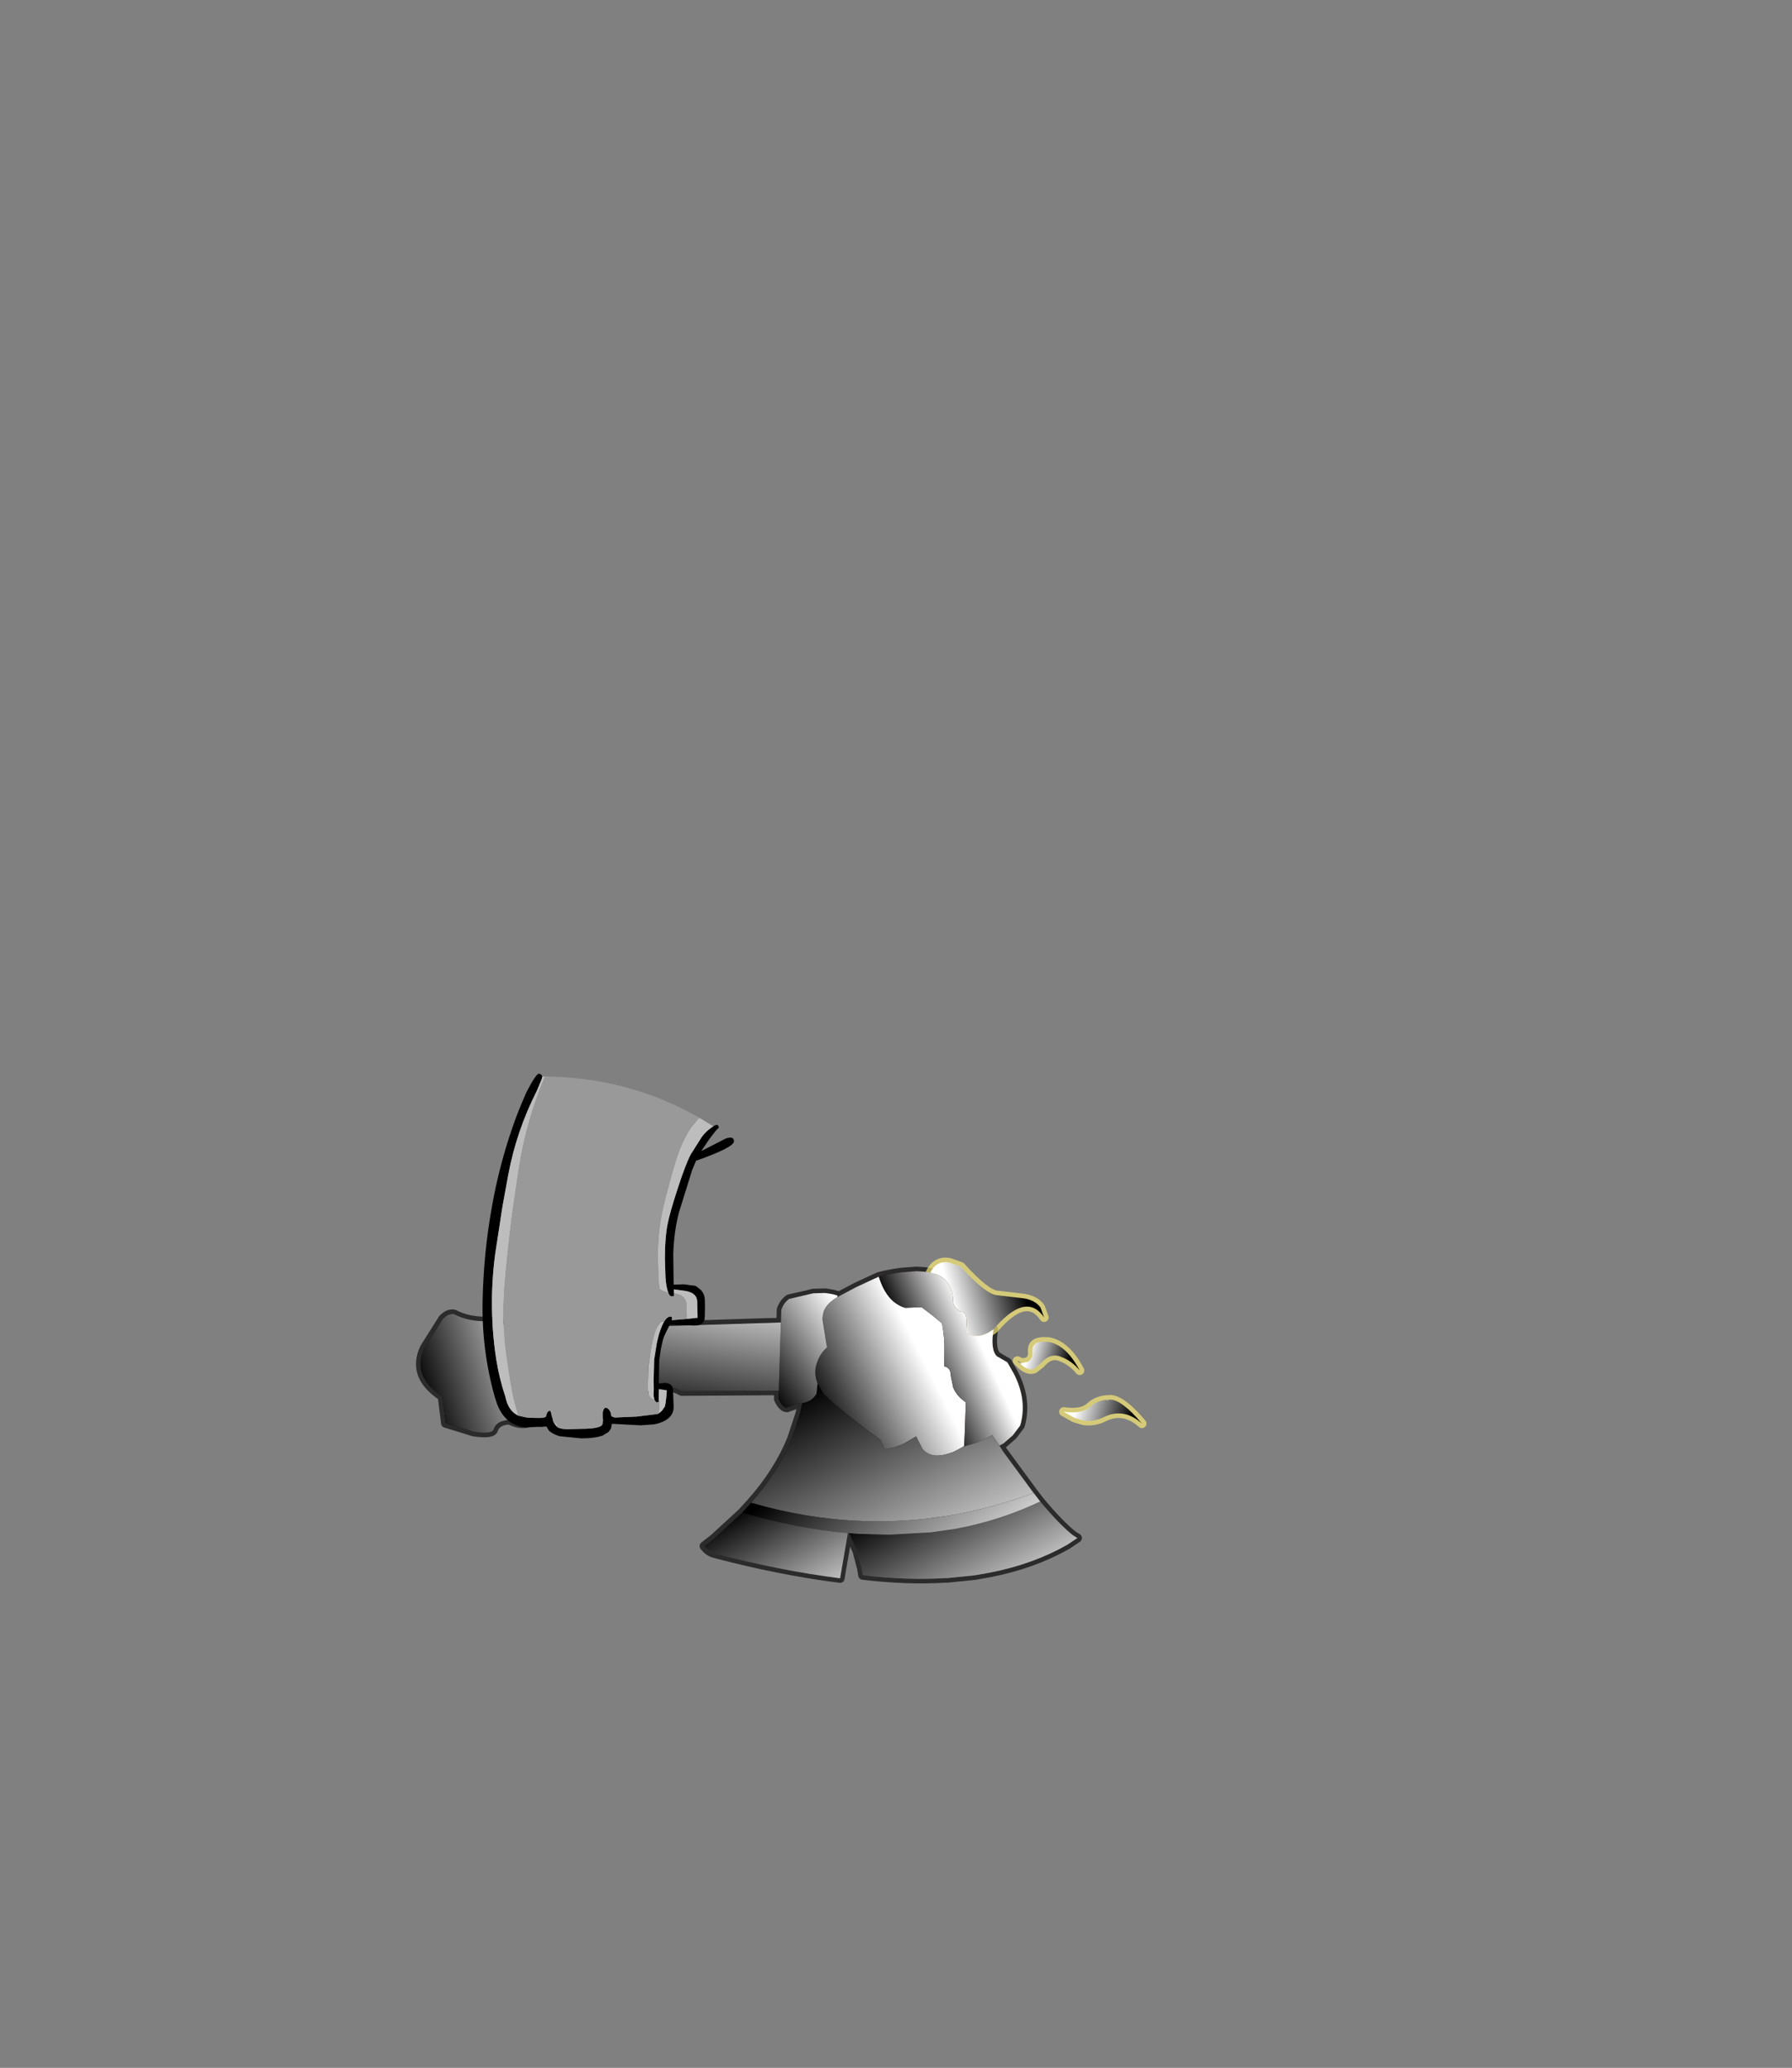 <?xml version="1.0" encoding="UTF-8" standalone="no"?>
<svg xmlns:xlink="http://www.w3.org/1999/xlink" height="531.5px" width="460.6px" xmlns="http://www.w3.org/2000/svg">
  <rect width="100%" height="100%" fill="#808080" stroke="none"/>
  <g transform="matrix(1.0, 0.0, 0.0, 1.0, 193.65, 334.05)">
    <use height="101.2" transform="matrix(0.77, 1.358, -1.358, 0.77, 44.94, -67.396)" width="84.7" xlink:href="#sprite0"/>
    <use height="93.75" transform="matrix(1.0, 0.0, 0.0, 1.0, -69.6, -58.1)" width="64.6" xlink:href="#shape2"/>
  </g>
  <defs>
    <g id="sprite0" transform="matrix(1.0, 0.0, 0.0, 1.0, 0.75, 0.75)">
      <use height="101.2" transform="matrix(1.0, 0.0, 0.0, 1.0, -0.75, -0.75)" width="84.7" xlink:href="#shape0"/>
      <use height="99.7" transform="matrix(1.0, 0.0, 0.0, 1.0, 0.0, 0.0)" width="83.2" xlink:href="#sprite1"/>
    </g>
    <g id="shape0" transform="matrix(1.0, 0.0, 0.0, 1.0, 0.75, 0.75)">
      <path d="M82.3 18.95 L83.05 18.55 83.2 20.55 Q83.2 27.0 80.95 33.75 L80.25 35.75 80.05 36.3 79.65 36.25 79.05 36.2 79.0 36.2 79.25 35.4 79.85 33.65 Q81.9 26.8 82.3 18.95 M78.2 40.5 L78.1 40.65 Q75.3 46.4 70.95 52.3 L69.75 51.85 Q74.3 46.7 77.25 40.5 L77.25 40.4 77.7 40.4 78.2 40.5 M73.05 21.15 L74.8 20.9 Q74.35 27.05 72.55 33.05 L71.45 32.95 70.2 32.85 Q72.05 27.2 73.05 21.15 M68.05 38.55 L69.45 35.05 71.8 35.35 70.35 39.05 68.05 38.55" fill="#dddddd" fill-rule="evenodd" stroke="none"/>
      <path d="M33.1 18.05 Q31.85 16.2 33.15 14.55 34.75 15.2 37.15 15.3 36.75 15.8 36.75 16.4 34.75 16.2 33.1 18.05 M45.7 11.5 L45.85 12.1 46.35 13.6 46.4 14.35 46.4 14.65 46.35 15.35 Q46.05 17.05 44.65 17.85 L43.35 17.0 43.35 16.4 Q43.35 15.5 42.95 14.15 L42.9 14.05 43.25 13.8 44.9 12.3 45.7 11.5 M66.75 8.1 L65.6 9.2 63.85 10.25 Q65.7 7.85 65.3 6.1 64.9 4.4 65.8 2.8 L65.75 3.2 Q65.75 4.1 66.25 5.3 66.75 6.45 66.75 7.45 L66.75 8.1 M55.3 11.05 Q55.1 12.05 53.65 12.5 L53.5 12.25 53.8 11.3 Q53.7 10.25 52.75 9.85 51.1 9.15 52.35 7.15 52.35 8.7 53.9 9.2 54.8 9.45 55.3 11.05" fill="#e0b71f" fill-rule="evenodd" stroke="none"/>
      <path d="M33.15 14.55 L34.7 13.2 Q40.55 11.9 41.7 10.4 L44.15 7.05 Q45.45 5.25 47.05 5.1 L48.75 5.4 Q44.35 5.75 45.65 11.3 L45.7 11.5 44.9 12.3 43.25 13.8 42.9 14.05 42.25 12.0 Q41.7 13.05 39.05 14.0 37.65 14.5 37.15 15.3 34.75 15.2 33.15 14.55 M66.75 8.1 L66.75 7.45 Q66.75 6.45 66.25 5.3 65.75 4.1 65.75 3.2 L65.8 2.8 65.85 2.65 Q66.8 0.95 71.9 0.0 68.2 1.25 67.9 4.75 67.85 6.65 66.75 8.1 M52.35 7.15 L52.6 6.75 Q54.5 4.45 59.25 4.6 57.2 4.95 55.75 6.2 54.25 7.4 55.1 9.65 L55.3 11.05 Q54.8 9.45 53.9 9.2 52.35 8.7 52.35 7.15" fill="#fee701" fill-rule="evenodd" stroke="none"/>
      <path d="M29.5 25.75 Q30.0 23.9 30.6 22.45 L30.65 22.45 Q31.65 23.7 33.35 23.7 34.05 23.7 35.45 22.4 36.8 21.1 37.85 21.1 L39.45 21.2 37.35 22.1 36.1 24.5 Q33.85 26.7 29.5 25.75 M62.55 20.55 L62.6 20.95 Q62.95 22.2 63.45 22.2 L61.4 22.4 61.4 22.25 59.15 20.35 57.2 19.25 56.4 18.95 56.6 18.4 56.4 18.95 54.35 18.4 54.75 18.05 55.15 16.95 55.2 17.0 56.6 18.4 56.75 18.0 59.05 19.35 Q61.2 20.7 62.15 20.7 L62.55 20.55 M61.15 25.45 L60.75 27.25 60.65 27.25 57.5 25.3 54.55 23.5 Q52.95 24.3 51.4 24.1 L49.55 23.5 Q49.0 23.2 48.6 23.2 48.1 23.2 47.7 23.6 L47.65 23.65 44.5 21.85 46.95 22.3 47.8 22.1 48.0 22.05 47.8 21.7 47.75 21.6 47.35 20.95 45.4 18.45 Q46.45 19.3 47.55 19.55 L48.35 19.7 48.5 19.95 48.95 20.6 Q50.75 22.65 55.2 23.05 L57.75 23.4 Q60.25 23.85 61.25 24.9 L61.15 25.45 M48.5 19.95 L47.35 20.95 48.5 19.95 M48.0 22.05 L48.6 23.2 48.0 22.05" fill="#6d0c01" fill-rule="evenodd" stroke="none"/>
      <path d="M30.6 22.45 L30.6 22.4 31.75 19.95 Q32.9 18.6 33.7 18.25 35.5 17.4 36.55 17.4 37.25 17.4 38.4 17.95 L40.55 18.5 Q41.1 18.5 41.65 18.0 L42.45 17.5 Q43.7 17.5 45.5 20.1 L46.95 22.3 44.5 21.85 Q42.85 21.0 41.3 20.5 L39.45 21.2 37.85 21.1 Q36.8 21.1 35.45 22.4 34.05 23.7 33.35 23.7 31.65 23.7 30.65 22.45 L30.6 22.45 M53.3 15.15 L57.45 15.45 Q59.7 15.85 60.45 17.0 L61.35 18.15 62.25 19.4 62.55 20.55 62.15 20.7 Q61.2 20.7 59.05 19.35 L56.75 18.0 Q56.85 17.3 55.55 15.85 L55.25 15.6 54.95 15.45 53.3 15.15 M61.4 23.3 L61.25 24.9 Q60.25 23.85 57.75 23.4 L55.2 23.05 Q50.75 22.65 48.95 20.6 49.6 20.15 50.45 19.85 52.25 19.2 53.8 19.2 58.45 19.2 61.4 23.3 M48.2 18.3 Q47.9 18.3 47.45 18.6 L47.45 18.7 47.75 18.8 49.15 18.8 49.15 18.5 48.2 18.3 M46.4 14.65 Q48.1 16.0 52.25 15.9 53.85 15.8 55.15 16.95 L54.75 18.05 54.35 18.4 Q51.75 18.05 49.55 19.3 L48.5 19.95 48.35 19.7 47.55 19.55 Q46.45 19.3 45.4 18.45 L44.7 17.9 44.65 17.85 Q46.05 17.05 46.35 15.35 L46.4 14.65 M42.9 19.65 Q42.35 20.15 42.75 20.5 L44.6 20.6 Q44.3 19.65 42.9 19.65 M57.75 23.4 L58.1 23.15 Q57.95 22.0 56.0 22.05 55.7 22.75 56.35 23.05 L57.75 23.4 M35.25 21.25 Q35.7 20.85 36.05 21.05 36.35 21.25 36.35 20.8 L36.05 20.05 Q35.7 19.7 35.25 19.7 34.8 19.7 34.5 20.05 34.15 20.35 34.15 20.8 34.15 21.25 34.5 21.45 34.8 21.65 35.25 21.25" fill="#9d1a00" fill-rule="evenodd" stroke="none"/>
      <path d="M31.75 19.95 Q32.7 18.45 33.1 18.05 34.75 16.2 36.75 16.4 37.9 16.45 39.15 17.15 40.05 17.6 41.2 16.85 41.3 16.4 42.0 16.45 42.4 16.45 43.35 17.0 L44.65 17.85 44.7 17.9 45.4 18.45 47.35 20.95 47.75 21.6 47.8 21.7 48.0 22.05 47.8 22.1 46.95 22.3 45.5 20.1 Q43.7 17.5 42.45 17.5 L41.65 18.0 Q41.1 18.5 40.55 18.5 L38.4 17.95 Q37.25 17.4 36.55 17.4 35.5 17.4 33.7 18.25 32.9 18.6 31.75 19.95 M46.35 13.6 Q49.05 15.75 50.5 15.3 L52.2 14.3 54.35 14.3 Q59.3 14.5 62.3 17.6 L62.95 19.1 63.1 19.45 63.5 21.4 63.5 22.2 63.45 22.2 Q62.95 22.2 62.6 20.95 L62.55 20.55 62.25 19.4 61.35 18.15 60.45 17.0 Q59.7 15.85 57.45 15.45 L53.3 15.15 54.95 15.45 55.25 15.6 55.55 15.85 Q56.85 17.3 56.75 18.0 L56.6 18.4 55.2 17.0 55.15 16.95 Q53.85 15.8 52.25 15.9 48.1 16.0 46.4 14.65 L46.4 14.35 46.35 13.6 M56.4 18.95 L57.2 19.25 59.15 20.35 61.4 22.25 61.4 22.4 61.4 23.3 Q58.45 19.2 53.8 19.2 52.25 19.2 50.45 19.85 49.6 20.15 48.95 20.6 L48.5 19.95 49.55 19.3 Q51.75 18.05 54.35 18.4 L56.4 18.95 M53.3 15.15 L50.5 15.3 53.3 15.15" fill="#fe8116" fill-rule="evenodd" stroke="none"/>
      <path d="M42.75 48.2 L42.2 47.7 41.45 46.75 Q41.9 45.4 41.2 44.2 L39.95 43.3 40.0 43.2 41.85 43.2 Q45.45 42.1 50.7 39.8 L50.85 39.75 52.5 40.95 Q52.15 41.9 49.35 42.55 43.6 43.85 42.75 48.2 M63.5 22.2 L64.5 22.15 Q64.25 23.1 63.4 23.8 L61.95 25.3 Q61.7 25.75 61.75 27.65 L61.8 29.45 61.75 30.5 Q61.7 31.3 61.1 32.2 L59.95 32.1 59.8 32.05 Q60.4 31.05 60.65 29.35 L60.7 28.45 60.7 28.1 60.7 27.55 60.75 27.25 61.15 25.45 61.55 25.3 61.25 24.9 61.4 23.3 61.4 22.4 63.45 22.2 63.5 22.2 M55.45 35.55 L55.4 33.4 57.65 33.5 57.75 33.55 59.55 33.8 59.15 34.1 Q58.35 34.7 57.8 36.15 L55.45 35.6 55.45 35.55" fill="#260d0d" fill-rule="evenodd" stroke="none"/>
      <path d="M45.7 51.45 L42.75 48.2 Q43.6 43.85 49.35 42.55 52.15 41.9 52.5 40.95 L62.25 47.8 Q54.25 51.4 47.65 51.5 L47.35 51.5 45.7 51.45 M64.5 22.15 L64.6 22.15 73.05 21.15 Q72.05 27.2 70.2 32.85 L61.1 32.2 Q61.7 31.3 61.75 30.5 L61.8 29.45 61.75 27.65 Q61.7 25.75 61.95 25.3 L63.4 23.8 Q64.25 23.1 64.5 22.15 M57.8 36.15 Q58.35 34.7 59.15 34.1 L59.55 33.8 69.45 35.05 68.05 38.55 67.7 38.45 57.8 36.15" fill="#160c0c" fill-rule="evenodd" stroke="none"/>
      <path d="M53.65 12.5 L52.8 12.75 53.5 12.25 53.65 12.5 M48.2 18.3 L49.15 18.5 49.15 18.8 47.75 18.8 47.45 18.7 47.45 18.6 Q47.9 18.3 48.2 18.3 M42.9 19.65 Q44.3 19.65 44.6 20.6 L42.75 20.5 Q42.35 20.15 42.9 19.65 M57.75 23.4 L56.35 23.05 Q55.7 22.75 56.0 22.05 57.95 22.0 58.1 23.15 L57.75 23.4 M35.25 21.25 Q34.8 21.65 34.5 21.45 34.15 21.25 34.15 20.8 34.15 20.35 34.5 20.05 34.8 19.7 35.25 19.7 35.7 19.7 36.05 20.05 L36.35 20.8 Q36.35 21.25 36.05 21.05 35.7 20.85 35.25 21.25" fill="#fedd14" fill-rule="evenodd" stroke="none"/>
      <path d="M42.9 14.05 L42.95 14.15 Q43.35 15.5 43.35 16.4 L43.35 17.0 Q42.4 16.45 42.0 16.45 41.3 16.4 41.2 16.85 40.05 17.6 39.15 17.15 37.9 16.45 36.75 16.4 36.75 15.8 37.15 15.3 L37.8 15.3 Q40.8 15.3 42.9 14.05" fill="#ebd325" fill-rule="evenodd" stroke="none"/>
      <path d="M29.4 26.8 L29.5 25.75 Q33.85 26.7 36.1 24.5 L37.35 22.1 39.45 21.2 41.3 20.5 Q42.85 21.0 44.5 21.85 L47.65 23.65 47.7 23.6 Q48.1 23.2 48.6 23.2 49.0 23.2 49.55 23.5 L51.4 24.1 Q52.95 24.3 54.55 23.5 L57.5 25.3 60.65 27.25 60.7 27.55 60.7 28.1 60.7 28.45 58.05 26.5 Q56.0 24.9 54.8 24.9 L51.05 25.0 51.05 25.3 52.9 26.4 Q54.45 27.35 54.45 28.05 54.45 28.4 53.75 28.4 L53.7 28.4 Q51.05 28.4 46.75 24.95 42.45 21.5 40.75 21.5 39.25 21.5 38.3 22.95 36.95 25.0 36.05 25.6 34.7 26.45 32.45 26.75 L29.4 26.8 M53.75 28.4 Q50.6 25.5 47.75 23.7 L47.65 23.65 47.75 23.7 Q50.6 25.5 53.75 28.4" fill="#8f3e01" fill-rule="evenodd" stroke="none"/>
      <path d="M42.65 24.0 L41.9 24.4 40.0 23.8 39.6 22.85 40.2 22.1 Q42.05 22.75 42.65 24.0 M56.05 30.9 L56.15 29.9 Q56.85 29.35 57.55 29.7 57.3 31.05 56.05 30.9 M48.65 29.9 Q49.6 30.65 48.6 30.9 L47.4 31.1 Q43.95 31.65 41.4 29.6 40.7 29.05 41.4 28.45 45.5 27.85 48.65 29.9 M47.4 39.6 L45.9 39.85 44.45 39.6 43.9 39.2 43.8 38.9 Q43.8 38.5 44.45 38.25 L45.05 38.05 45.9 37.95 47.4 38.25 Q48.0 38.5 48.0 38.9 48.0 39.3 47.4 39.6 M33.15 35.4 L34.65 34.3 37.45 35.85 37.55 37.1 35.3 36.65 Q33.9 36.5 33.15 35.4" fill="#a01001" fill-rule="evenodd" stroke="none"/>
      <path d="M29.15 29.9 L29.4 26.8 32.45 26.75 Q34.7 26.45 36.05 25.6 36.95 25.0 38.3 22.95 39.25 21.5 40.75 21.5 42.45 21.5 46.75 24.95 51.05 28.4 53.7 28.4 L53.75 28.4 Q54.45 28.4 54.45 28.05 54.45 27.35 52.9 26.4 L51.05 25.3 51.05 25.0 54.8 24.9 Q56.0 24.9 58.05 26.5 L60.7 28.45 60.65 29.35 Q60.4 31.05 59.8 32.05 L59.75 32.15 Q59.0 33.25 57.75 33.5 L57.65 33.5 55.4 33.4 Q54.1 33.05 52.3 32.15 52.05 32.55 51.95 33.2 51.65 35.1 50.15 35.1 49.3 35.1 48.95 34.5 48.6 33.9 47.85 33.9 46.5 33.9 44.45 35.5 L42.55 37.1 Q41.95 37.1 41.3 36.05 L40.15 34.7 38.25 34.3 36.15 33.9 Q32.85 32.6 31.4 31.7 L29.15 29.9 M42.65 24.0 Q42.05 22.75 40.2 22.1 L39.6 22.85 40.0 23.8 41.9 24.4 42.65 24.0 M56.05 30.9 Q57.3 31.05 57.55 29.7 56.85 29.35 56.15 29.9 L56.05 30.9 M48.65 29.9 Q45.5 27.85 41.4 28.45 40.7 29.05 41.4 29.6 43.95 31.65 47.4 31.1 L48.6 30.9 Q49.6 30.65 48.65 29.9" fill="#400707" fill-rule="evenodd" stroke="none"/>
      <path d="M37.15 15.3 Q37.65 14.5 39.05 14.0 41.7 13.05 42.25 12.0 L42.9 14.05 Q40.8 15.3 37.8 15.3 L37.15 15.3" fill="#fef078" fill-rule="evenodd" stroke="none"/>
      <path d="M29.05 33.35 L29.15 29.9 31.4 31.7 Q32.85 32.6 36.15 33.9 L38.25 34.3 40.15 34.7 41.3 36.05 Q41.95 37.1 42.55 37.1 L44.45 35.5 Q46.5 33.9 47.85 33.9 48.6 33.9 48.95 34.5 49.3 35.1 50.15 35.1 51.65 35.1 51.95 33.2 52.05 32.55 52.3 32.15 54.1 33.05 55.4 33.4 L55.45 35.55 55.45 35.6 Q55.35 37.25 54.75 38.9 L53.05 38.8 53.05 38.75 50.85 39.75 50.7 39.8 Q45.45 42.1 41.85 43.2 L40.0 43.2 39.75 43.2 Q38.25 42.95 37.35 42.15 36.1 41.05 35.6 39.6 L35.4 38.9 34.65 38.65 31.05 37.3 30.8 37.15 30.4 36.85 Q29.3 36.0 29.1 34.1 L29.05 33.35 M47.4 39.6 Q48.0 39.3 48.0 38.9 48.0 38.5 47.4 38.25 L45.9 37.95 45.05 38.05 44.45 38.25 Q43.8 38.5 43.8 38.9 L43.9 39.2 44.45 39.6 45.9 39.85 47.4 39.6 M52.15 35.7 Q53.2 37.3 53.05 38.75 53.2 37.3 52.15 35.7 M33.15 35.4 Q33.9 36.5 35.3 36.65 L37.55 37.1 37.45 35.85 34.65 34.3 33.15 35.4" fill="#290202" fill-rule="evenodd" stroke="none"/>
      <path d="M42.2 47.7 L41.4 47.0 41.45 46.75 42.2 47.7 M61.25 24.9 L61.55 25.3 61.15 25.45 61.25 24.9 M59.8 32.05 L59.95 32.1 59.75 32.15 59.8 32.05 M57.65 33.5 L57.75 33.5 57.75 33.55 57.65 33.5 M28.15 46.1 L28.35 46.1 28.35 46.2 28.4 46.2 28.65 46.3 28.7 46.3 28.65 46.35 28.35 46.25 27.95 46.1 28.15 46.1" fill="#211111" fill-rule="evenodd" stroke="none"/>
      <path d="M59.95 32.1 L61.1 32.2 59.55 33.8 57.75 33.55 57.75 33.5 Q59.0 33.25 59.75 32.15 L59.95 32.1 M55.45 35.6 L57.8 36.15 Q56.65 37.25 56.4 38.15 56.1 39.0 55.1 39.85 54.1 40.7 52.5 40.95 L50.85 39.75 53.05 38.75 53.05 38.8 54.75 38.9 Q55.35 37.25 55.45 35.6" fill="#4f2020" fill-rule="evenodd" stroke="none"/>
      <path d="M18.75 86.55 L18.7 86.75 18.7 87.05 18.05 87.55 16.5 85.95 18.75 86.55 M7.9 82.85 L8.05 82.5 11.3 84.2 11.8 85.25 8.55 83.8 Q8.0 83.65 7.9 82.85 M39.95 43.3 L41.2 44.2 Q41.9 45.4 41.45 46.75 40.55 45.75 39.0 44.75 35.7 42.55 34.95 40.7 34.85 40.45 31.3 38.3 L31.05 37.3 34.65 38.65 35.4 38.9 35.6 39.6 Q36.1 41.05 37.35 42.15 38.25 42.95 39.75 43.2 L39.95 43.3" fill="#754a4a" fill-rule="evenodd" stroke="none"/>
      <path d="M41.4 47.0 L40.9 47.85 41.0 48.45 Q39.7 47.4 37.5 46.5 L34.05 45.0 33.7 44.3 Q31.95 40.65 31.3 38.3 34.85 40.45 34.95 40.7 35.7 42.55 39.0 44.75 40.55 45.75 41.45 46.75 L41.4 47.0 M19.75 82.6 Q20.15 82.85 20.0 83.25 L19.65 83.9 15.15 82.5 13.85 82.05 13.2 80.95 11.9 78.7 16.6 81.0 19.75 82.6 M8.95 79.7 L9.3 78.7 9.85 80.3 8.95 79.7 M26.3 37.45 L26.55 36.5 27.4 34.9 27.35 35.8 Q27.35 38.3 28.1 40.75 L27.65 40.25 Q26.65 39.0 26.3 37.45" fill="#666666" fill-rule="evenodd" stroke="none"/>
      <path d="M57.8 36.15 L67.7 38.45 68.05 38.55 Q66.15 42.95 63.7 47.1 L62.25 47.8 52.5 40.95 Q54.1 40.7 55.1 39.85 56.1 39.0 56.4 38.15 56.65 37.25 57.8 36.15 M69.45 35.05 L59.55 33.8 61.1 32.2 70.2 32.85 69.45 35.05" fill="#3e2020" fill-rule="evenodd" stroke="none"/>
      <path d="M69.75 51.85 L69.65 51.85 67.05 51.15 64.7 49.5 67.3 45.2 70.35 39.05 75.05 40.05 77.25 40.5 Q74.3 46.7 69.75 51.85 M79.85 33.65 L79.25 35.4 79.0 36.2 74.85 35.7 71.8 35.35 72.55 33.05 79.85 33.65" fill="#c4c4c4" fill-rule="evenodd" stroke="none"/>
      <path d="M70.2 32.85 L71.45 32.95 72.55 33.05 71.8 35.35 69.45 35.05 70.2 32.85 M64.7 49.5 L64.25 49.2 62.95 48.3 63.7 47.1 Q66.15 42.95 68.05 38.55 L70.35 39.05 67.3 45.2 64.7 49.5" fill="#ffffff" fill-rule="evenodd" stroke="none"/>
      <path d="M67.05 51.15 L63.8 50.85 64.7 49.5 67.05 51.15 M74.8 20.9 Q79.75 20.0 82.3 18.95 81.9 26.8 79.85 33.65 L72.55 33.05 Q74.35 27.05 74.8 20.9 M79.0 36.2 L79.05 36.2 78.6 37.15 78.6 37.2 75.05 40.05 70.35 39.05 71.8 35.35 74.85 35.7 79.0 36.2" fill="#b3b3b3" fill-rule="evenodd" stroke="none"/>
      <path d="M80.05 36.3 L78.2 40.5 77.7 40.4 77.25 40.4 78.5 37.5 78.65 37.15 78.6 37.15 79.05 36.2 79.65 36.25 80.05 36.3 M68.3 54.8 L69.55 55.8 Q63.65 63.7 55.85 71.7 55.1 72.5 53.9 72.65 L53.6 70.6 Q57.1 68.25 61.15 64.0 66.1 58.9 68.3 54.8" fill="#d0d0d0" fill-rule="evenodd" stroke="none"/>
      <path d="M63.7 47.1 L62.95 48.3 62.25 47.8 63.7 47.1" fill="#371e1e" fill-rule="evenodd" stroke="none"/>
      <path d="M51.5 62.4 Q49.35 56.1 45.7 51.45 L47.35 51.5 47.65 51.5 Q54.25 51.4 62.25 47.8 L62.95 48.3 Q58.25 55.85 51.5 62.4" fill="#110909" fill-rule="evenodd" stroke="none"/>
      <path d="M63.8 50.85 L63.7 51.0 Q58.95 57.9 52.2 64.55 L51.5 62.4 Q58.25 55.85 62.95 48.3 L64.25 49.2 64.7 49.5 63.8 50.85" fill="#cccccc" fill-rule="evenodd" stroke="none"/>
      <path d="M63.7 51.0 L68.3 54.8 Q66.1 58.9 61.15 64.0 57.1 68.25 53.6 70.6 L52.2 64.55 Q58.95 57.9 63.7 51.0 M77.25 40.4 L77.25 40.5 75.05 40.05 78.6 37.2 78.6 37.15 78.65 37.15 78.5 37.5 77.25 40.4" fill="#a2a2a2" fill-rule="evenodd" stroke="none"/>
      <path d="M9.3 78.7 L9.35 78.5 9.5 78.1 Q9.7 77.75 9.95 77.75 L10.05 77.8 11.05 78.3 11.9 78.7 13.2 80.95 13.85 82.05 16.5 85.95 18.05 87.55 17.45 87.7 11.8 85.25 11.3 84.2 10.45 82.1 9.85 80.3 9.3 78.7 M27.4 34.9 L27.6 34.6 28.25 33.8 28.85 33.2 29.05 33.35 29.1 34.1 Q29.3 36.0 30.4 36.85 L30.8 37.15 31.05 37.3 31.3 38.3 Q31.95 40.65 33.7 44.3 L34.05 45.0 35.6 48.1 29.65 44.45 29.3 43.75 Q28.55 42.25 28.1 40.75 27.35 38.3 27.35 35.8 L27.4 34.9" fill="#7d7d7d" fill-rule="evenodd" stroke="none"/>
      <path d="M41.0 48.45 L40.8 49.55 Q40.4 50.2 38.85 50.05 L37.7 49.35 35.6 48.1 34.05 45.0 37.5 46.5 Q39.7 47.4 41.0 48.45 M19.65 83.9 L19.5 84.15 Q18.85 85.35 18.75 86.55 L16.5 85.95 13.85 82.05 15.15 82.5 19.65 83.9 M8.05 82.5 L8.95 79.7 9.85 80.3 10.45 82.1 11.3 84.2 8.05 82.5 M28.1 43.5 L26.3 42.4 Q25.5 41.5 25.4 40.4 L26.3 37.45 Q26.65 39.0 27.65 40.25 L28.1 40.75 Q28.55 42.25 29.3 43.75 L29.65 44.45 28.1 43.5" fill="#3c3c3c" fill-rule="evenodd" stroke="none"/>
      <path d="M10.05 77.8 L26.95 45.6 27.4 45.8 28.15 46.1 27.95 46.1 28.35 46.25 28.65 46.35 27.85 47.85 22.35 58.3 16.5 68.45 12.75 75.1 11.35 77.75 11.05 78.3 10.05 77.8" fill="#5e2a2a" fill-rule="evenodd" stroke="none"/>
      <path d="M37.7 49.35 L29.9 63.3 Q27.8 64.55 27.3 66.7 L27.25 66.85 Q27.05 69.55 25.4 70.7 22.95 72.6 23.5 74.4 23.8 76.65 21.2 78.1 19.8 79.5 19.95 81.45 L19.75 82.6 16.6 81.0 Q16.75 78.15 18.55 77.1 L20.8 76.4 Q21.95 76.05 21.95 75.0 21.95 74.4 21.55 73.8 21.15 73.25 21.15 72.4 21.15 71.8 21.4 71.35 21.9 70.4 23.35 69.75 L23.7 69.6 Q25.35 68.85 25.55 68.1 L25.55 67.9 Q25.55 67.3 25.05 66.5 24.55 65.7 24.55 65.2 24.55 62.85 28.35 62.3 29.45 62.1 30.0 61.2 L30.95 59.3 33.6 54.7 34.95 52.1 Q35.55 50.75 35.55 50.1 35.55 49.05 32.0 47.6 L31.65 47.45 29.7 46.75 Q29.25 46.45 28.7 46.3 L28.65 46.3 28.4 46.2 28.35 46.2 28.35 46.1 28.15 46.1 27.4 45.8 26.95 45.6 28.1 43.5 29.65 44.45 35.6 48.1 37.7 49.35" fill="#1c0f0f" fill-rule="evenodd" stroke="none"/>
      <path d="M28.7 46.3 Q29.25 46.45 29.7 46.75 L31.65 47.45 32.0 47.6 Q35.55 49.05 35.55 50.1 35.55 50.75 34.95 52.1 L31.6 49.65 Q29.95 48.7 27.85 47.85 L28.65 46.35 28.7 46.3 M21.4 71.35 Q21.15 71.8 21.15 72.4 21.15 73.25 21.55 73.8 21.95 74.4 21.95 75.0 21.95 76.05 20.8 76.4 L18.55 77.1 Q16.75 78.15 16.6 81.0 L11.9 78.7 11.05 78.3 11.35 77.75 12.75 75.1 Q16.35 74.9 21.4 71.35" fill="#261414" fill-rule="evenodd" stroke="none"/>
      <path d="M34.95 52.1 L33.6 54.7 30.95 59.3 30.0 61.2 Q29.45 62.1 28.35 62.3 24.55 62.85 24.55 65.2 24.55 65.7 25.05 66.5 25.55 67.3 25.55 67.9 L25.55 68.1 Q25.35 68.85 23.7 69.6 L23.35 69.75 Q21.9 70.4 21.4 71.35 16.35 74.9 12.75 75.1 L16.5 68.45 22.35 58.3 27.85 47.85 Q29.95 48.7 31.6 49.65 L34.95 52.1" fill="#3d2222" fill-rule="evenodd" stroke="none"/>
      <path d="M18.7 86.75 L21.85 88.2 Q21.4 89.4 20.0 90.3 19.75 90.8 19.65 91.25 18.85 91.9 18.2 93.5 17.15 96.3 14.15 96.3 13.1 96.3 12.35 95.5 11.6 94.7 10.45 94.7 9.55 94.7 7.95 95.5 6.4 96.3 5.25 96.3 3.9 96.3 2.25 94.95 L1.65 94.45 0.15 91.65 Q-0.25 90.4 0.35 89.65 2.6 88.2 4.05 85.5 5.45 82.75 7.9 82.85 8.0 83.65 8.55 83.8 L11.8 85.25 17.45 87.7 18.05 87.55 18.7 87.05 18.7 86.75 M6.55 90.1 Q8.2 90.9 9.85 90.9 9.3 90.05 7.95 89.6 L6.55 90.1 M5.0 94.35 Q5.55 94.2 5.9 93.95 6.25 93.7 5.35 93.5 L3.9 93.3 3.1 93.5 Q2.75 93.65 2.75 93.9 2.75 94.15 3.1 94.35 L3.9 94.5 5.0 94.35 M16.9 93.45 Q15.6 93.4 15.05 94.5 16.3 95.2 17.35 94.9 17.8 94.2 16.9 93.45" fill="#360404" fill-rule="evenodd" stroke="none"/>
      <path d="M5.0 94.35 L3.9 94.5 3.1 94.35 Q2.75 94.15 2.75 93.9 2.75 93.65 3.1 93.5 L3.9 93.3 5.35 93.5 Q6.25 93.7 5.9 93.95 5.55 94.2 5.0 94.35 M6.55 90.1 L7.95 89.6 Q9.3 90.05 9.85 90.9 8.2 90.9 6.55 90.1 M16.9 93.45 Q17.8 94.2 17.35 94.9 16.3 95.2 15.05 94.5 15.6 93.4 16.9 93.45" fill="#0d0c0c" fill-rule="evenodd" stroke="none"/>
      <path d="M19.65 91.25 Q19.35 92.5 20.05 93.3 20.75 93.9 18.8 96.4 L15.3 99.7 11.2 98.0 Q5.75 100.8 2.8 96.6 L1.65 94.45 2.25 94.95 Q3.9 96.3 5.25 96.3 6.4 96.3 7.95 95.5 9.55 94.7 10.45 94.7 11.6 94.7 12.35 95.5 13.1 96.3 14.15 96.3 17.15 96.3 18.2 93.5 18.85 91.9 19.65 91.25" fill="#240202" fill-rule="evenodd" stroke="none"/>
      <path d="M82.3 18.95 L83.05 18.55 83.2 20.55 Q83.2 27.0 80.95 33.75 L80.25 35.75 80.05 36.3 78.2 40.5 78.1 40.65 Q75.3 46.4 70.95 52.3 L69.75 51.85 M69.65 51.85 L67.05 51.15 63.8 50.85 63.7 51.0 68.3 54.8 69.55 55.8 Q63.65 63.7 55.85 71.7 55.1 72.5 53.9 72.65 L53.6 70.6 52.2 64.55 51.5 62.4 Q49.35 56.1 45.7 51.45 L42.75 48.2 42.2 47.7 41.4 47.0 40.9 47.85 41.0 48.45 40.8 49.55 Q40.4 50.2 38.85 50.05 L37.7 49.35 29.9 63.3 Q27.8 64.55 27.3 66.7 L27.25 66.85 Q27.05 69.55 25.4 70.7 22.95 72.6 23.5 74.4 23.8 76.65 21.2 78.1 19.8 79.5 19.95 81.45 L19.75 82.6 Q20.15 82.85 20.0 83.25 L19.65 83.9 19.5 84.15 Q18.85 85.35 18.75 86.55 L18.7 86.75 21.85 88.2 Q21.4 89.4 20.0 90.3 19.75 90.8 19.65 91.25 19.35 92.5 20.05 93.3 20.75 93.9 18.8 96.4 L15.3 99.7 11.2 98.0 Q5.75 100.8 2.8 96.6 L1.65 94.45 0.15 91.65 Q-0.25 90.4 0.35 89.65 2.6 88.2 4.05 85.5 5.45 82.75 7.9 82.85 L8.05 82.5 8.95 79.7 9.3 78.7 9.35 78.5 9.5 78.1 Q9.7 77.75 9.95 77.75 L10.05 77.8 26.95 45.6 28.1 43.5 26.3 42.4 Q25.5 41.5 25.4 40.4 L26.3 37.45 26.55 36.5 27.4 34.9 27.6 34.6 28.25 33.8 28.85 33.2 28.85 33.15 29.05 33.35 29.15 29.9 29.4 26.8 29.5 25.75 Q30.0 23.9 30.6 22.45 L30.6 22.4 31.75 19.95 Q32.7 18.45 33.1 18.05 34.75 16.2 36.75 16.4 37.9 16.45 39.15 17.15 40.05 17.6 41.2 16.85 41.3 16.4 42.0 16.45 42.4 16.45 43.35 17.0 L44.65 17.85 44.7 17.9 45.4 18.45 47.35 20.95 48.5 19.95 49.55 19.3 Q51.75 18.05 54.35 18.4 L56.4 18.95 57.2 19.25 59.15 20.35 61.4 22.25 61.4 22.4 63.45 22.2 M46.35 13.6 Q49.05 15.75 50.5 15.3 L52.2 14.3 54.35 14.3 Q59.3 14.5 62.3 17.6 L62.95 19.1 63.1 19.45 63.5 21.4 63.5 22.2 64.5 22.15 M64.6 22.15 L73.05 21.15 74.8 20.9 Q79.75 20.0 82.3 18.95 M56.75 18.0 L56.6 18.4 56.4 18.95 M61.4 22.4 L61.4 23.3 61.25 24.9 61.15 25.45 60.75 27.25 60.7 27.55 60.7 28.1 60.7 28.45 60.65 29.35 Q60.4 31.05 59.8 32.05 L59.75 32.15 Q59.0 33.25 57.75 33.5 L57.65 33.5 55.4 33.4 Q54.1 33.05 52.3 32.15 M48.0 22.05 L47.8 21.7 M47.75 21.6 L47.35 20.95 M44.5 21.85 Q42.85 21.0 41.3 20.5 L39.45 21.2 37.35 22.1 36.1 24.5 Q33.85 26.7 29.5 25.75 M60.65 27.25 L57.5 25.3 54.55 23.5 Q52.95 24.3 51.4 24.1 L49.55 23.5 Q49.0 23.2 48.6 23.2 48.1 23.2 47.7 23.6 L47.65 23.65 47.75 23.7 Q50.6 25.5 53.75 28.4 M48.6 23.2 L48.0 22.05 M47.65 23.65 L44.5 21.85 M53.3 15.15 L54.95 15.45 55.25 15.6 55.55 15.85 Q56.85 17.3 56.75 18.0 M50.5 15.3 L53.3 15.15 M60.7 27.55 L60.65 27.25 M55.45 35.55 L55.4 33.4 M68.05 38.55 L69.45 35.05 70.2 32.85 Q72.05 27.2 73.05 21.15 M41.45 46.75 L41.4 47.0 M39.95 43.3 L41.2 44.2 Q41.9 45.4 41.45 46.75 M50.7 39.8 Q45.45 42.1 41.85 43.2 L40.0 43.2 39.95 43.3 39.75 43.2 Q38.25 42.95 37.35 42.15 36.1 41.05 35.6 39.6 L35.4 38.9 34.65 38.65 31.05 37.3 M50.85 39.75 L53.05 38.75 Q53.2 37.3 52.15 35.7 M53.05 38.75 L53.05 38.8 54.75 38.9 Q55.35 37.25 55.45 35.6 M72.55 33.05 Q74.35 27.05 74.8 20.9 M72.55 33.05 L71.8 35.35 70.35 39.05 67.3 45.2 64.7 49.5 63.8 50.85 M68.05 38.55 Q66.15 42.95 63.7 47.1 L62.95 48.3 Q58.25 55.85 51.5 62.4 M29.65 44.45 L35.6 48.1 37.7 49.35 M30.8 37.15 L30.4 36.85 Q29.3 36.0 29.1 34.1 L29.05 33.35 M16.6 81.0 L19.75 82.6 M29.65 44.45 L28.1 43.5 M39.75 43.2 L40.0 43.2 M11.05 78.3 L11.9 78.7 16.6 81.0 M11.8 85.25 L17.45 87.7 18.05 87.55 18.7 87.05 18.7 86.75 M11.8 85.25 L8.55 83.8 Q8.0 83.65 7.9 82.85 M10.05 77.8 L11.05 78.3 M63.7 51.0 Q58.95 57.9 52.2 64.55" fill="none" stroke="#000000" stroke-linecap="round" stroke-linejoin="round" stroke-opacity="0.663" stroke-width="1.5"/>
      <path d="M33.1 18.05 Q31.85 16.2 33.15 14.55 L34.7 13.2 Q40.55 11.9 41.7 10.4 L44.15 7.05 Q45.45 5.25 47.05 5.1 L48.75 5.4 Q44.35 5.75 45.65 11.3 M45.7 11.5 L45.85 12.1 46.35 13.6 46.4 14.35 M65.8 2.8 Q64.9 4.4 65.3 6.1 65.7 7.85 63.85 10.25 L65.6 9.2 66.75 8.1 Q67.85 6.65 67.9 4.75 68.2 1.25 71.9 0.0 66.8 0.95 65.85 2.65 L65.8 2.8 M52.35 7.15 L52.6 6.75 Q54.5 4.45 59.25 4.6 57.2 4.95 55.75 6.2 54.25 7.4 55.1 9.65 L55.3 11.05 Q55.1 12.05 53.65 12.5 L52.8 12.75 53.5 12.25 53.8 11.3 Q53.7 10.25 52.75 9.85 51.1 9.15 52.35 7.15 M46.4 14.65 L46.35 15.35 Q46.05 17.05 44.65 17.85" fill="none" stroke="#fef078" stroke-linecap="round" stroke-linejoin="round" stroke-opacity="0.663" stroke-width="1.5"/>
    </g>
    <g id="sprite1" transform="matrix(1.0, 0.0, 0.0, 1.0, 0.0, 0.0)">
      <use height="99.7" transform="matrix(1.0, 0.0, 0.0, 1.0, 0.0, 0.0)" width="83.2" xlink:href="#shape1"/>
    </g>
    <g id="shape1" transform="matrix(1.0, 0.0, 0.0, 1.0, 0.0, 0.0)">
      <path d="M53.65 12.5 L52.8 12.75 53.5 12.25 53.65 12.5" fill="url(#gradient0)" fill-rule="evenodd" stroke="none"/>
      <path d="M65.8 2.8 L65.75 3.2 65.6 3.2 65.8 2.8" fill="url(#gradient1)" fill-rule="evenodd" stroke="none"/>
      <path d="M79.0 36.2 L79.05 36.2 79.05 36.25 79.0 36.2" fill="url(#gradient2)" fill-rule="evenodd" stroke="none"/>
      <path d="M55.2 17.0 L55.15 17.0 55.15 16.95 55.2 17.0" fill="url(#gradient3)" fill-rule="evenodd" stroke="none"/>
      <path d="M53.75 28.4 L53.7 28.4 53.75 28.4" fill="url(#gradient4)" fill-rule="evenodd" stroke="none"/>
      <path d="M47.65 23.65 L47.7 23.6 47.7 23.65 47.65 23.65" fill="url(#gradient5)" fill-rule="evenodd" stroke="none"/>
      <path d="M53.05 38.8 L53.05 38.75 53.05 38.8" fill="url(#gradient6)" fill-rule="evenodd" stroke="none"/>
      <path d="M78.2 40.5 L78.1 40.65 78.15 40.5 78.2 40.5" fill="url(#gradient7)" fill-rule="evenodd" stroke="none"/>
      <path d="M33.1 18.05 Q31.85 16.2 33.15 14.55 L34.7 13.2 Q40.55 11.9 41.7 10.4 L44.15 7.05 Q45.45 5.25 47.05 5.1 L48.75 5.4 Q44.35 5.75 45.65 11.3 L45.7 11.5 45.85 12.1 46.35 13.6 46.4 14.35 46.4 14.65 46.35 15.35 Q46.05 17.05 44.65 17.85 L43.35 17.0 Q42.4 16.45 42.0 16.45 41.3 16.4 41.2 16.85 40.05 17.6 39.15 17.15 37.9 16.45 36.75 16.4 34.75 16.2 33.1 18.05" fill="url(#gradient8)" fill-rule="evenodd" stroke="none"/>
      <path d="M53.5 12.25 L53.8 11.3 Q53.7 10.25 52.75 9.85 51.1 9.15 52.35 7.15 L52.6 6.75 Q54.5 4.45 59.25 4.6 57.2 4.95 55.75 6.2 54.25 7.4 55.1 9.65 L55.3 11.05 Q55.1 12.05 53.65 12.5 L53.5 12.25" fill="url(#gradient9)" fill-rule="evenodd" stroke="none"/>
      <path d="M65.6 3.2 L65.75 3.2 65.8 2.8 65.85 2.65 Q66.8 0.95 71.9 0.0 68.2 1.25 67.9 4.75 67.85 6.65 66.75 8.1 L65.6 9.2 63.85 10.25 Q65.7 7.85 65.3 6.1 64.95 4.6 65.6 3.2" fill="url(#gradient10)" fill-rule="evenodd" stroke="none"/>
      <path d="M19.75 82.6 Q20.15 82.85 20.0 83.25 L19.65 83.9 19.5 84.15 Q18.85 85.35 18.75 86.55 L18.7 86.75 18.7 87.05 18.05 87.55 17.45 87.7 11.8 85.25 11.3 84.2 8.05 82.5 9.3 78.7 9.35 78.5 9.5 78.1 Q9.7 77.75 9.95 77.75 L10.05 77.8 19.75 82.6" fill="url(#gradient11)" fill-rule="evenodd" stroke="none"/>
      <path d="M7.9 82.85 L8.05 82.5 11.3 84.2 11.8 85.25 8.55 83.8 Q8.0 83.65 7.9 82.85" fill="url(#gradient12)" fill-rule="evenodd" stroke="none"/>
      <path d="M29.05 33.35 L29.15 29.9 29.4 26.8 29.5 25.75 Q33.85 26.7 36.1 24.5 L37.35 22.1 39.45 21.2 41.3 20.5 Q42.85 21.0 44.5 21.85 L47.65 23.65 47.7 23.65 47.7 23.6 Q48.1 23.2 48.6 23.2 49.0 23.2 49.55 23.5 L51.4 24.1 Q52.95 24.3 54.55 23.5 L57.5 25.3 60.65 27.25 60.7 27.55 60.7 28.1 60.7 28.45 60.65 29.35 Q60.4 31.05 59.8 32.05 L59.75 32.15 Q59.0 33.25 57.75 33.5 L57.65 33.5 55.4 33.4 55.45 35.55 55.45 35.6 Q55.35 37.25 54.75 38.9 L53.05 38.8 53.05 38.75 50.85 39.75 50.7 39.8 Q45.45 42.1 41.85 43.2 L40.0 43.2 39.75 43.2 Q38.25 42.95 37.35 42.15 36.1 41.05 35.6 39.6 L35.4 38.9 34.65 38.65 31.05 37.3 30.8 37.15 30.4 36.85 Q29.3 36.0 29.1 34.1 L29.05 33.35 M53.75 28.4 L53.7 28.4 53.75 28.4" fill="url(#gradient13)" fill-rule="evenodd" stroke="none"/>
      <path d="M29.5 25.75 Q30.0 23.9 30.6 22.45 L30.6 22.4 31.75 19.95 Q32.7 18.45 33.1 18.05 34.75 16.2 36.75 16.4 37.9 16.45 39.15 17.15 40.05 17.6 41.2 16.85 41.3 16.4 42.0 16.45 42.4 16.45 43.35 17.0 L44.65 17.85 Q46.05 17.05 46.35 15.35 L46.4 14.65 46.4 14.35 46.35 13.6 Q49.05 15.75 50.5 15.3 L52.2 14.3 54.35 14.3 Q59.3 14.5 62.3 17.6 L62.95 19.1 63.1 19.45 63.5 21.4 63.5 22.2 63.45 22.2 61.4 22.4 61.4 23.3 61.25 24.9 61.15 25.45 60.75 27.25 60.65 27.25 57.5 25.3 54.55 23.5 Q52.95 24.3 51.4 24.1 L49.55 23.5 Q49.0 23.2 48.6 23.2 48.1 23.2 47.7 23.6 L47.65 23.65 44.5 21.85 Q42.85 21.0 41.3 20.5 L39.45 21.2 37.35 22.1 36.1 24.5 Q33.85 26.7 29.5 25.75 M55.2 17.0 L55.15 16.95 55.15 17.0 55.2 17.0" fill="url(#gradient14)" fill-rule="evenodd" stroke="none"/>
      <path d="M51.5 62.4 Q49.35 56.1 45.7 51.45 L42.75 48.2 42.2 47.7 41.4 47.0 41.45 46.75 Q41.9 45.4 41.2 44.2 L39.95 43.3 40.0 43.2 41.85 43.2 Q45.45 42.1 50.7 39.8 L50.85 39.75 53.05 38.75 53.05 38.8 54.75 38.9 Q55.35 37.25 55.45 35.6 L55.45 35.55 55.4 33.4 57.65 33.5 57.75 33.5 Q59.0 33.25 59.75 32.15 L59.8 32.05 Q60.4 31.05 60.65 29.35 L60.7 28.45 60.7 28.1 60.7 27.55 60.75 27.25 61.15 25.45 61.25 24.9 61.4 23.3 61.4 22.4 63.45 22.2 63.5 22.2 64.5 22.15 64.6 22.15 73.05 21.15 Q72.05 27.2 70.2 32.85 L69.45 35.05 68.05 38.55 Q66.15 42.95 63.7 47.1 L62.95 48.3 Q58.25 55.85 51.5 62.4" fill="url(#gradient15)" fill-rule="evenodd" stroke="none"/>
      <path d="M74.8 20.9 Q79.75 20.0 82.3 18.95 L83.05 18.55 83.2 20.55 Q83.2 27.0 80.95 33.75 L80.25 35.75 80.05 36.3 78.2 40.5 78.15 40.5 78.1 40.65 Q75.3 46.4 70.95 52.3 L69.75 51.85 69.65 51.85 67.05 51.15 63.8 50.85 64.7 49.5 67.3 45.2 70.35 39.05 71.8 35.35 72.55 33.05 Q74.35 27.05 74.8 20.9 M79.0 36.2 L79.05 36.25 79.05 36.2 79.0 36.2" fill="url(#gradient16)" fill-rule="evenodd" stroke="none"/>
      <path d="M63.7 51.0 L69.55 55.8 Q63.65 63.7 55.85 71.7 55.1 72.5 53.9 72.65 L53.6 70.6 52.2 64.55 Q58.95 57.9 63.7 51.0" fill="url(#gradient17)" fill-rule="evenodd" stroke="none"/>
      <path d="M41.4 47.0 L40.9 47.85 41.0 48.45 40.8 49.55 Q40.4 50.2 38.85 50.05 L37.7 49.35 28.1 43.5 26.3 42.4 Q25.5 41.5 25.4 40.4 L26.55 36.5 27.4 34.9 27.6 34.6 28.25 33.8 28.85 33.2 29.05 33.35 29.1 34.1 Q29.3 36.0 30.4 36.85 L30.8 37.15 31.05 37.3 34.65 38.65 35.4 38.9 35.6 39.6 Q36.1 41.05 37.35 42.15 38.25 42.95 39.75 43.2 L39.95 43.3 41.2 44.2 Q41.9 45.4 41.45 46.75 L41.4 47.0" fill="url(#gradient18)" fill-rule="evenodd" stroke="none"/>
      <path d="M18.7 86.75 L21.85 88.2 Q21.4 89.4 20.0 90.3 19.75 90.8 19.65 91.25 19.35 92.5 20.05 93.3 20.75 93.9 18.8 96.4 L15.3 99.7 11.2 98.0 Q5.75 100.8 2.8 96.6 L0.15 91.65 Q-0.25 90.4 0.35 89.65 2.6 88.2 4.05 85.5 5.45 82.75 7.9 82.85 8.0 83.65 8.55 83.8 L11.8 85.25 17.45 87.7 18.05 87.55 18.7 87.05 18.7 86.75" fill="url(#gradient19)" fill-rule="evenodd" stroke="none"/>
      <path d="M37.7 49.35 L29.9 63.3 Q27.8 64.55 27.3 66.7 L27.25 66.85 Q27.05 69.55 25.4 70.7 22.95 72.6 23.5 74.4 23.8 76.65 21.2 78.1 19.8 79.5 19.95 81.45 L19.75 82.6 10.05 77.8 28.1 43.5 37.7 49.35" fill="url(#gradient20)" fill-rule="evenodd" stroke="none"/>
      <path d="M63.8 50.85 L63.7 51.0 Q58.95 57.9 52.2 64.55 L51.5 62.4 Q58.25 55.85 62.95 48.3 L63.7 47.1 Q66.15 42.95 68.05 38.55 L69.45 35.05 70.2 32.85 Q72.05 27.2 73.05 21.15 L74.8 20.9 Q74.35 27.05 72.55 33.05 L71.8 35.35 70.35 39.05 67.3 45.2 64.7 49.5 63.8 50.85" fill="url(#gradient21)" fill-rule="evenodd" stroke="none"/>
    </g>
    <linearGradient gradientTransform="matrix(5.0E-4, 0.0, 0.0, 3.0E-4, 53.2, 12.5)" gradientUnits="userSpaceOnUse" id="gradient0" spreadMethod="pad" x1="-819.2" x2="819.2">
      <stop offset="0.0" stop-color="#000000"/>
      <stop offset="1.0" stop-color="#ffffff"/>
    </linearGradient>
    <linearGradient gradientTransform="matrix(1.0E-4, 0.0, 0.0, 2.0E-4, 65.7, 3.0)" gradientUnits="userSpaceOnUse" id="gradient1" spreadMethod="pad" x1="-819.2" x2="819.2">
      <stop offset="0.0" stop-color="#000000"/>
      <stop offset="1.0" stop-color="#ffffff"/>
    </linearGradient>
    <linearGradient gradientTransform="matrix(0.0, 0.0, 0.0, 0.0, 79.0, 36.2)" gradientUnits="userSpaceOnUse" id="gradient2" spreadMethod="pad" x1="-819.2" x2="819.2">
      <stop offset="0.0" stop-color="#000000"/>
      <stop offset="1.0" stop-color="#ffffff"/>
    </linearGradient>
    <linearGradient gradientTransform="matrix(0.0, 0.0, 0.0, 0.0, 55.15, 16.95)" gradientUnits="userSpaceOnUse" id="gradient3" spreadMethod="pad" x1="-819.2" x2="819.2">
      <stop offset="0.0" stop-color="#000000"/>
      <stop offset="1.0" stop-color="#ffffff"/>
    </linearGradient>
    <linearGradient gradientTransform="matrix(0.0, 0.0, 0.0, 0.0, 53.7, 28.4)" gradientUnits="userSpaceOnUse" id="gradient4" spreadMethod="pad" x1="-819.2" x2="819.2">
      <stop offset="0.0" stop-color="#000000"/>
      <stop offset="1.0" stop-color="#ffffff"/>
    </linearGradient>
    <linearGradient gradientTransform="matrix(0.0, 0.0, 0.0, 0.0, 47.65, 23.6)" gradientUnits="userSpaceOnUse" id="gradient5" spreadMethod="pad" x1="-819.2" x2="819.2">
      <stop offset="0.0" stop-color="#000000"/>
      <stop offset="1.0" stop-color="#ffffff"/>
    </linearGradient>
    <linearGradient gradientTransform="matrix(0.0, 0.0, 0.0, 0.0, 53.05, 38.75)" gradientUnits="userSpaceOnUse" id="gradient6" spreadMethod="pad" x1="-819.2" x2="819.2">
      <stop offset="0.0" stop-color="#000000"/>
      <stop offset="1.0" stop-color="#ffffff"/>
    </linearGradient>
    <linearGradient gradientTransform="matrix(1.0E-4, 0.0, 0.0, 1.0E-4, 78.15, 40.55)" gradientUnits="userSpaceOnUse" id="gradient7" spreadMethod="pad" x1="-819.2" x2="819.2">
      <stop offset="0.0" stop-color="#000000"/>
      <stop offset="1.0" stop-color="#ffffff"/>
    </linearGradient>
    <linearGradient gradientTransform="matrix(-0.002, 0.007, -0.008, -0.002, 40.5, 11.55)" gradientUnits="userSpaceOnUse" id="gradient8" spreadMethod="pad" x1="-819.2" x2="819.2">
      <stop offset="0.0" stop-color="#000000"/>
      <stop offset="1.0" stop-color="#ffffff"/>
    </linearGradient>
    <linearGradient gradientTransform="matrix(-0.003, 0.003, -0.003, -0.003, 55.5, 8.55)" gradientUnits="userSpaceOnUse" id="gradient9" spreadMethod="pad" x1="-819.2" x2="819.2">
      <stop offset="0.0" stop-color="#000000"/>
      <stop offset="1.0" stop-color="#ffffff"/>
    </linearGradient>
    <linearGradient gradientTransform="matrix(-0.004, 0.004, -0.004, -0.004, 67.9, 5.2)" gradientUnits="userSpaceOnUse" id="gradient10" spreadMethod="pad" x1="-819.2" x2="819.2">
      <stop offset="0.0" stop-color="#000000"/>
      <stop offset="1.0" stop-color="#ffffff"/>
    </linearGradient>
    <linearGradient gradientTransform="matrix(-0.002, -0.007, 0.006, -0.002, 14.05, 82.7)" gradientUnits="userSpaceOnUse" id="gradient11" spreadMethod="pad" x1="-819.2" x2="819.2">
      <stop offset="0.0" stop-color="#000000"/>
      <stop offset="1.0" stop-color="#ffffff"/>
    </linearGradient>
    <linearGradient gradientTransform="matrix(-8.0E-4, -0.006, 0.002, -2.0E-4, 9.8, 83.9)" gradientUnits="userSpaceOnUse" id="gradient12" spreadMethod="pad" x1="-819.2" x2="819.2">
      <stop offset="0.0" stop-color="#000000"/>
      <stop offset="1.0" stop-color="#ffffff"/>
    </linearGradient>
    <linearGradient gradientTransform="matrix(5.0E-4, -0.012, 0.014, 6.0E-4, 45.6, 36.0)" gradientUnits="userSpaceOnUse" id="gradient13" spreadMethod="pad" x1="-819.2" x2="819.2">
      <stop offset="0.0" stop-color="#000000"/>
      <stop offset="1.0" stop-color="#ffffff"/>
    </linearGradient>
    <linearGradient gradientTransform="matrix(6.0E-4, -0.007, 0.008, 7.0E-4, 50.45, 22.7)" gradientUnits="userSpaceOnUse" id="gradient14" spreadMethod="pad" x1="-819.2" x2="819.2">
      <stop offset="0.0" stop-color="#000000"/>
      <stop offset="1.0" stop-color="#ffffff"/>
    </linearGradient>
    <linearGradient gradientTransform="matrix(0.026, 0.001, -0.001, 0.025, 61.6, 41.45)" gradientUnits="userSpaceOnUse" id="gradient15" spreadMethod="pad" x1="-819.2" x2="819.2">
      <stop offset="0.0" stop-color="#000000"/>
      <stop offset="1.0" stop-color="#ffffff"/>
    </linearGradient>
    <linearGradient gradientTransform="matrix(0.017, 0.0, 0.0, 0.021, 76.8, 34.95)" gradientUnits="userSpaceOnUse" id="gradient16" spreadMethod="pad" x1="-819.2" x2="819.2">
      <stop offset="0.0" stop-color="#000000"/>
      <stop offset="1.0" stop-color="#ffffff"/>
    </linearGradient>
    <linearGradient gradientTransform="matrix(0.015, 0.0, 0.0, 0.013, 63.6, 61.15)" gradientUnits="userSpaceOnUse" id="gradient17" spreadMethod="pad" x1="-819.2" x2="819.2">
      <stop offset="0.0" stop-color="#000000"/>
      <stop offset="1.0" stop-color="#ffffff"/>
    </linearGradient>
    <linearGradient gradientTransform="matrix(-0.001, -0.011, 0.01, -9.0E-4, 33.7, 42.4)" gradientUnits="userSpaceOnUse" id="gradient18" spreadMethod="pad" x1="-819.2" x2="819.2">
      <stop offset="0.0" stop-color="#000000"/>
      <stop offset="1.0" stop-color="#ffffff"/>
    </linearGradient>
    <linearGradient gradientTransform="matrix(0.003, -0.014, 0.01, 0.002, 13.9, 90.05)" gradientUnits="userSpaceOnUse" id="gradient19" spreadMethod="pad" x1="-819.2" x2="819.2">
      <stop offset="0.0" stop-color="#000000"/>
      <stop offset="1.0" stop-color="#ffffff"/>
    </linearGradient>
    <linearGradient gradientTransform="matrix(-0.013, -0.01, 0.015, -0.019, 21.25, 61.9)" gradientUnits="userSpaceOnUse" id="gradient20" spreadMethod="pad" x1="-819.2" x2="819.2">
      <stop offset="0.0" stop-color="#000000"/>
      <stop offset="1.0" stop-color="#ffffff"/>
    </linearGradient>
    <linearGradient gradientTransform="matrix(0.021, -0.003, 0.004, 0.026, 67.2, 41.85)" gradientUnits="userSpaceOnUse" id="gradient21" spreadMethod="pad" x1="-819.2" x2="819.2">
      <stop offset="0.0" stop-color="#000000"/>
      <stop offset="1.0" stop-color="#ffffff"/>
    </linearGradient>
    <g id="shape2" transform="matrix(1.0, 0.0, 0.0, 1.0, 69.6, 58.1)">
      <path d="M-54.25 -57.35 L-54.25 -57.3 Q-54.25 -56.95 -55.75 -53.5 -60.9 -43.35 -63.0 -32.15 L-64.5 -23.95 -66.4 -11.55 Q-68.15 2.0 -66.1 15.35 -65.3 20.35 -63.75 24.95 -63.05 28.55 -60.45 29.8 L-58.1 30.35 -55.8 30.4 -54.7 30.4 Q-53.75 30.4 -53.3 30.05 -53.05 28.55 -52.25 28.55 -51.95 28.95 -51.85 29.85 L-51.85 29.9 -51.8 29.9 -51.5 31.05 -51.5 31.2 -51.25 31.7 -51.15 31.85 -50.5 32.65 -50.4 32.75 Q-49.75 33.25 -47.85 33.3 L-44.25 33.2 Q-39.95 33.2 -38.95 32.3 -38.75 32.1 -38.65 30.95 -38.85 29.35 -38.65 28.65 -38.35 27.55 -37.65 27.85 -37.0 28.15 -36.65 29.15 L-36.5 30.0 -36.45 30.0 -35.65 30.3 -30.0 30.05 -24.7 29.4 -24.35 29.25 -23.55 28.6 -22.75 27.45 Q-22.45 26.2 -22.25 23.3 L-24.3 23.0 -24.35 25.95 -24.35 26.25 -24.9 26.45 -25.45 25.75 -25.65 24.7 -25.6 22.8 -25.65 20.65 -25.6 19.05 -25.5 15.4 -24.85 11.3 Q-24.3 8.55 -23.5 6.75 L-23.0 5.75 Q-22.05 4.1 -21.0 4.4 L-20.9 4.85 -21.0 5.3 -20.65 5.25 -17.1 4.95 -14.35 4.65 -14.45 0.4 Q-14.6 -1.9 -17.85 -2.3 L-20.45 -2.65 -20.4 -1.6 -20.4 -1.1 Q-20.35 -0.85 -21.0 -0.85 -21.55 -0.85 -21.9 -1.85 -22.4 -3.05 -22.6 -5.75 L-22.75 -10.65 Q-22.75 -15.75 -22.1 -19.2 -21.55 -22.2 -19.5 -28.45 -17.45 -34.8 -16.1 -37.35 L-13.25 -41.85 Q-12.35 -43.1 -10.85 -44.2 L-10.3 -44.55 Q-8.9 -45.5 -8.9 -44.05 -8.9 -44.55 -11.45 -41.1 L-13.4 -38.2 -10.35 -39.75 -7.15 -41.4 Q-5.0 -42.15 -5.0 -40.7 -5.0 -39.15 -14.75 -35.7 L-15.75 -33.3 -19.1 -22.55 Q-20.4 -17.7 -20.6 -11.8 L-20.5 -3.85 -17.9 -3.95 -14.85 -3.55 -13.5 -2.5 Q-12.7 -1.65 -12.5 -0.35 L-12.45 1.7 Q-12.45 4.75 -12.6 5.25 -13.05 6.65 -15.15 6.65 L-21.5 6.45 -21.95 7.35 Q-23.1 9.6 -23.25 10.3 L-23.8 12.75 -24.2 15.5 -24.3 20.75 -24.3 21.55 -22.75 21.4 Q-20.5 21.5 -20.65 23.65 L-20.5 27.55 Q-20.5 29.15 -21.6 30.25 -22.9 31.55 -25.55 32.05 L-29.0 32.3 -36.4 31.9 Q-36.45 32.65 -36.65 33.2 L-37.25 34.0 -38.7 34.9 Q-40.7 35.65 -44.3 35.65 L-49.8 35.1 Q-51.7 34.55 -52.6 33.6 L-53.2 32.6 -54.55 32.7 -55.8 32.7 -58.2 32.85 Q-63.7 32.55 -65.9 26.8 L-66.5 24.95 Q-69.9 12.8 -69.6 0.15 -69.35 -12.0 -67.2 -23.95 -65.35 -34.45 -61.85 -44.5 -60.25 -49.1 -58.25 -53.5 -55.85 -58.1 -55.1 -58.1 L-54.55 -57.85 -54.5 -57.8 -54.25 -57.35" fill="#000000" fill-rule="evenodd" stroke="none"/>
      <path d="M-53.6 -57.35 L-53.85 -56.7 Q-58.4 -45.75 -60.3 -33.7 L-61.6 -24.9 Q-62.6 -18.2 -63.7 -6.65 -64.85 4.9 -63.55 13.95 -62.3 22.95 -61.5 25.95 L-60.45 29.8 Q-63.05 28.55 -63.75 24.95 -65.3 20.35 -66.1 15.35 -68.15 2.0 -66.4 -11.55 L-64.5 -23.95 -63.0 -32.15 Q-60.9 -43.35 -55.75 -53.5 -54.25 -56.95 -54.25 -57.3 L-54.25 -57.35 -53.6 -57.35 M-51.15 31.85 L-50.75 31.65 Q-50.5 32.0 -50.4 32.75 L-50.5 32.65 -51.15 31.85 M-24.35 29.25 L-24.1 26.0 -24.35 25.95 -24.3 23.0 -22.25 23.3 Q-22.45 26.2 -22.75 27.45 L-23.55 28.6 -24.35 29.25 M-25.45 25.75 L-25.8 25.65 -26.25 25.4 -26.65 24.95 -26.9 24.45 -27.1 23.3 -27.1 23.15 -27.1 21.4 -27.0 17.5 -26.4 13.05 Q-25.9 10.1 -25.2 8.15 -24.15 5.25 -23.0 5.65 L-23.0 5.75 -23.5 6.75 Q-24.3 8.55 -24.85 11.3 L-25.5 15.4 -25.6 19.05 -25.65 20.65 -25.6 22.8 -25.65 24.7 -25.45 25.75 M-17.1 4.95 L-17.2 1.35 Q-17.3 -1.15 -20.2 -1.6 L-20.4 -1.6 -20.45 -2.65 -17.85 -2.3 Q-14.6 -1.9 -14.45 0.4 L-14.35 4.65 -17.1 4.95 M-21.9 -1.85 L-22.5 -1.95 -23.75 -2.5 -24.15 -2.85 -24.4 -5.3 -24.55 -10.55 Q-24.55 -16.05 -23.95 -19.75 -23.5 -23.0 -21.65 -29.7 -19.85 -36.55 -18.65 -39.3 -17.6 -41.8 -16.1 -44.15 L-14.0 -46.7 -13.9 -46.75 -10.3 -44.55 -10.85 -44.2 Q-12.35 -43.1 -13.25 -41.85 L-16.1 -37.35 Q-17.45 -34.8 -19.5 -28.45 -21.55 -22.2 -22.1 -19.2 -22.75 -15.75 -22.75 -10.65 L-22.6 -5.75 Q-22.4 -3.05 -21.9 -1.85" fill="#bdbdbd" fill-rule="evenodd" stroke="none"/>
      <path d="M-60.45 29.8 L-61.5 25.95 Q-62.3 22.95 -63.55 13.95 -64.85 4.9 -63.7 -6.65 -62.6 -18.2 -61.6 -24.9 L-60.3 -33.7 Q-58.4 -45.75 -53.85 -56.7 L-53.6 -57.35 Q-32.0 -57.15 -13.9 -46.75 L-14.0 -46.7 -16.1 -44.15 Q-17.6 -41.8 -18.65 -39.3 -19.85 -36.55 -21.65 -29.7 -23.5 -23.0 -23.95 -19.75 -24.55 -16.05 -24.55 -10.55 L-24.4 -5.3 -24.15 -2.85 -23.75 -2.5 -22.5 -1.95 -21.9 -1.85 Q-21.55 -0.85 -21.0 -0.85 -20.35 -0.85 -20.4 -1.1 L-20.4 -1.6 -20.2 -1.6 Q-17.3 -1.15 -17.2 1.35 L-17.1 4.95 -20.65 5.25 -21.0 5.3 -20.9 4.85 -21.0 4.4 Q-22.05 4.1 -23.0 5.75 L-23.0 5.65 Q-24.15 5.25 -25.2 8.15 -25.9 10.1 -26.4 13.05 L-27.0 17.5 -27.1 21.4 -27.1 23.15 -27.1 23.3 -26.9 24.45 -26.65 24.95 -26.25 25.4 -25.8 25.65 -25.45 25.75 -24.9 26.45 -24.35 26.25 -24.35 25.95 -24.1 26.0 -24.35 29.25 -24.7 29.4 -30.0 30.05 -35.65 30.3 -36.45 30.0 -36.5 30.0 -36.65 29.15 Q-37.0 28.15 -37.65 27.85 -38.35 27.55 -38.65 28.65 -38.85 29.35 -38.65 30.95 -38.75 32.1 -38.95 32.3 -39.95 33.2 -44.25 33.2 L-47.85 33.3 Q-49.75 33.25 -50.4 32.75 -50.5 32.0 -50.75 31.65 L-51.15 31.85 -51.25 31.7 -51.5 31.2 -51.5 31.05 -51.8 29.9 -51.85 29.9 -51.85 29.85 Q-51.95 28.95 -52.25 28.55 -53.05 28.55 -53.3 30.05 -53.75 30.4 -54.7 30.4 L-55.8 30.4 -58.1 30.35 -60.45 29.8" fill="#999999" fill-rule="evenodd" stroke="none"/>
    </g>
  </defs>
</svg>
